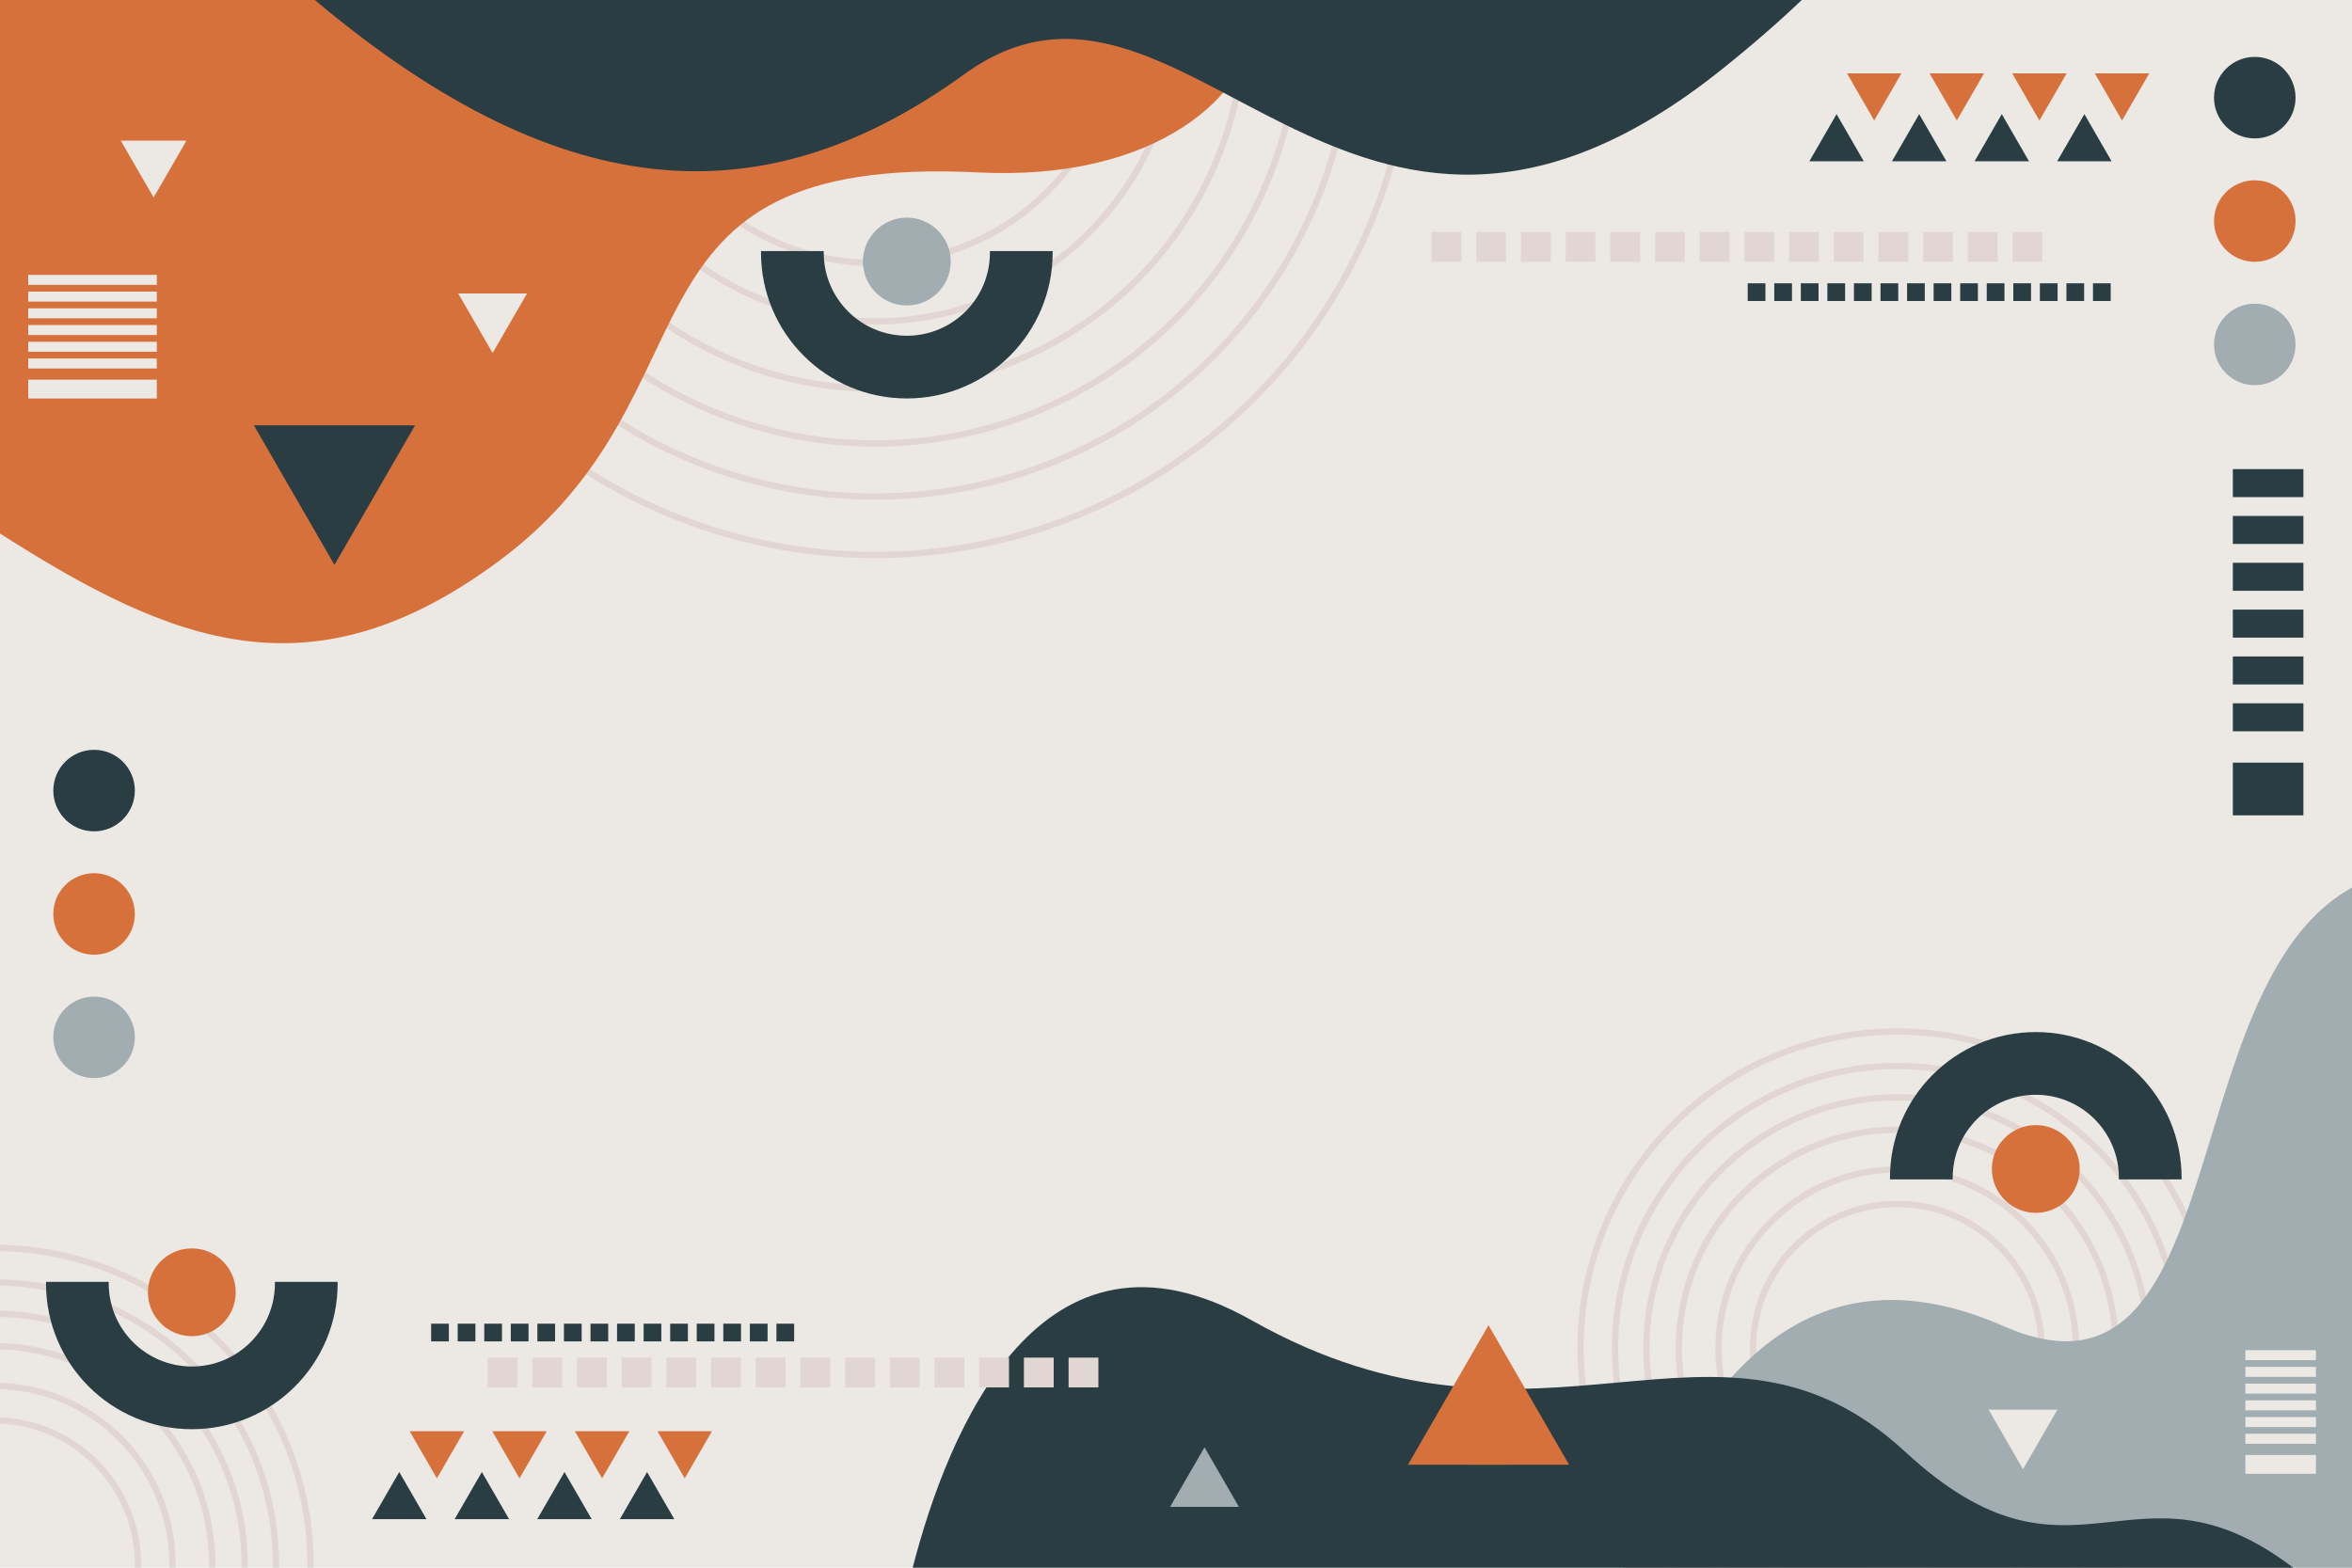 <?xml version="1.0" encoding="utf-8"?>
<!-- Generator: Adobe Illustrator 27.5.0, SVG Export Plug-In . SVG Version: 6.00 Build 0)  -->
<svg version="1.1" xmlns="http://www.w3.org/2000/svg" xmlns:xlink="http://www.w3.org/1999/xlink" x="0px" y="0px"
	 viewBox="0 0 750 500" style="enable-background:new 0 0 750 500;" xml:space="preserve">
<g id="BACKGROUND">
	<rect style="fill:#ECE8E4;" width="750" height="500"/>
</g>
<g id="OBJECTS">
	<g>
		<defs>
			<rect id="SVGID_1_" width="750" height="500"/>
		</defs>
		<clipPath id="SVGID_00000034051672297356004700000017490450186244262784_">
			<use xlink:href="#SVGID_1_"  style="overflow:visible;"/>
		</clipPath>
		<g style="clip-path:url(#SVGID_00000034051672297356004700000017490450186244262784_);">
			<g>
				<circle style="fill:none;stroke:#E1D6D2;stroke-width:2;stroke-miterlimit:10;" cx="605" cy="430" r="101"/>
				<circle style="fill:none;stroke:#E1D6D2;stroke-width:2;stroke-miterlimit:10;" cx="605" cy="430" r="90"/>
				<circle style="fill:none;stroke:#E1D6D2;stroke-width:2;stroke-miterlimit:10;" cx="605" cy="430" r="80"/>
				<circle style="fill:none;stroke:#E1D6D2;stroke-width:2;stroke-miterlimit:10;" cx="605" cy="430" r="69.666"/>
				<circle style="fill:none;stroke:#E1D6D2;stroke-width:2;stroke-miterlimit:10;" cx="605" cy="430" r="57"/>
				<circle style="fill:none;stroke:#E1D6D2;stroke-width:2;stroke-miterlimit:10;" cx="605" cy="430" r="46"/>
			</g>
			<g>
				<circle style="fill:none;stroke:#E1D6D2;stroke-width:2;stroke-miterlimit:10;" cx="-2" cy="499" r="101"/>
				<circle style="fill:none;stroke:#E1D6D2;stroke-width:2;stroke-miterlimit:10;" cx="-2" cy="499" r="90"/>
				<circle style="fill:none;stroke:#E1D6D2;stroke-width:2;stroke-miterlimit:10;" cx="-2" cy="499" r="80"/>
				<circle style="fill:none;stroke:#E1D6D2;stroke-width:2;stroke-miterlimit:10;" cx="-2" cy="499" r="69.666"/>
				<circle style="fill:none;stroke:#E1D6D2;stroke-width:2;stroke-miterlimit:10;" cx="-2" cy="499" r="57"/>
				<circle style="fill:none;stroke:#E1D6D2;stroke-width:2;stroke-miterlimit:10;" cx="-2" cy="499" r="46"/>
			</g>
			<g>
				<circle style="fill:none;stroke:#E1D6D2;stroke-width:2;stroke-miterlimit:10;" cx="279" cy="6" r="171"/>
				<circle style="fill:none;stroke:#E1D6D2;stroke-width:2;stroke-miterlimit:10;" cx="279" cy="6" r="152.376"/>
				<circle style="fill:none;stroke:#E1D6D2;stroke-width:2;stroke-miterlimit:10;" cx="279" cy="6" r="135.445"/>
				<circle style="fill:none;stroke:#E1D6D2;stroke-width:2;stroke-miterlimit:10;" cx="279" cy="6" r="117.949"/>
				<circle style="fill:none;stroke:#E1D6D2;stroke-width:2;stroke-miterlimit:10;" cx="279" cy="6" r="96.505"/>
				<circle style="fill:none;stroke:#E1D6D2;stroke-width:2;stroke-miterlimit:10;" cx="279" cy="6" r="77.881"/>
			</g>
		</g>
		<path style="clip-path:url(#SVGID_00000034051672297356004700000017490450186244262784_);fill:#D7713C;" d="M0,0v170.163
			c55.029,35.138,99.283,53.011,159,8.837c73-54,33-130,153-124c55.015,2.751,88.586-22.875,90.604-55H0z"/>
		<path style="clip-path:url(#SVGID_00000034051672297356004700000017490450186244262784_);fill:#A2ADB1;" d="M750,500V283.104
			C692.678,314.471,712.572,455.339,639,423c-70.085-30.807-102.205,29.728-121.491,77H750z"/>
		<path style="clip-path:url(#SVGID_00000034051672297356004700000017490450186244262784_);fill:#293D43;" d="M100.397,0
			c80.901,68.045,145.21,68.442,207.197,23.602c70.497-50.997,121.494,94.496,241.488-1.5c9.827-7.861,18.247-15.217,25.44-22.102
			H100.397z"/>
		<path style="clip-path:url(#SVGID_00000034051672297356004700000017490450186244262784_);fill:#293D43;" d="M731.257,500
			c-51.01-38.779-69.826,12.893-123.678-36.92c-59.997-55.497-115.494,10.499-208.489-41.998
			c-67.2-37.935-96.804,35.345-108.058,78.918H731.257z"/>
		<g style="clip-path:url(#SVGID_00000034051672297356004700000017490450186244262784_);">
			<g>
				<circle style="fill:#293D43;" cx="30" cy="252.148" r="13"/>
				<circle style="fill:#D7713C;" cx="30" cy="291.5" r="13"/>
				<circle style="fill:#A2ADB1;" cx="30" cy="330.852" r="13"/>
			</g>
			<g>
				<circle style="fill:#293D43;" cx="719" cy="31.148" r="13"/>
				<circle style="fill:#D7713C;" cx="719" cy="70.5" r="13"/>
				<circle style="fill:#A2ADB1;" cx="719" cy="109.852" r="13"/>
			</g>
		</g>
		<g style="clip-path:url(#SVGID_00000034051672297356004700000017490450186244262784_);">
			<g>
				<rect x="9" y="121.094" style="fill:#ECE8E4;" width="41" height="6"/>
				<rect x="9" y="114.334" style="fill:#ECE8E4;" width="41" height="3.187"/>
				<rect x="9" y="109.001" style="fill:#ECE8E4;" width="41" height="3.187"/>
				<rect x="9" y="103.668" style="fill:#ECE8E4;" width="41" height="3.187"/>
				<rect x="9" y="98.335" style="fill:#ECE8E4;" width="41" height="3.187"/>
				<rect x="9" y="93.002" style="fill:#ECE8E4;" width="41" height="3.187"/>
				<rect x="9" y="87.669" style="fill:#ECE8E4;" width="41" height="3.187"/>
			</g>
			<g>
				<rect x="716" y="464.047" style="fill:#ECE8E4;" width="22.502" height="6"/>
				<rect x="716" y="457.287" style="fill:#ECE8E4;" width="22.502" height="3.188"/>
				<rect x="716" y="451.954" style="fill:#ECE8E4;" width="22.502" height="3.187"/>
				<rect x="716" y="446.621" style="fill:#ECE8E4;" width="22.502" height="3.188"/>
				<rect x="716" y="441.288" style="fill:#ECE8E4;" width="22.502" height="3.187"/>
				<rect x="716" y="435.955" style="fill:#ECE8E4;" width="22.502" height="3.188"/>
				<rect x="716" y="430.622" style="fill:#ECE8E4;" width="22.502" height="3.187"/>
			</g>
		</g>
		<g style="clip-path:url(#SVGID_00000034051672297356004700000017490450186244262784_);">
			<rect x="712" y="243.242" style="fill:#293D43;" width="22.502" height="16.806"/>
			<rect x="712" y="224.309" style="fill:#293D43;" width="22.502" height="8.928"/>
			<rect x="712" y="209.372" style="fill:#293D43;" width="22.502" height="8.927"/>
			<rect x="712" y="194.435" style="fill:#293D43;" width="22.502" height="8.928"/>
			<rect x="712" y="179.498" style="fill:#293D43;" width="22.502" height="8.926"/>
			<rect x="712" y="164.56" style="fill:#293D43;" width="22.502" height="8.928"/>
			<rect x="712" y="149.623" style="fill:#293D43;" width="22.502" height="8.926"/>
		</g>
		<g style="clip-path:url(#SVGID_00000034051672297356004700000017490450186244262784_);">
			<g>
				<g>
					<polygon style="fill:#D7713C;" points="597.642,23.402 606.322,23.402 601.981,30.919 597.642,38.437 593.303,30.919 
						588.962,23.402 					"/>
					<polygon style="fill:#D7713C;" points="623.983,23.402 632.664,23.402 628.323,30.919 623.983,38.437 619.644,30.919 
						615.304,23.402 					"/>
					<polygon style="fill:#D7713C;" points="650.325,23.402 659.005,23.402 654.665,30.919 650.325,38.437 645.985,30.919 
						641.644,23.402 					"/>
					<polygon style="fill:#D7713C;" points="676.667,23.402 685.347,23.402 681.006,30.919 676.667,38.437 672.327,30.919 
						667.986,23.402 					"/>
				</g>
				<g>
					<polygon style="fill:#293D43;" points="664.667,51.437 655.986,51.437 660.327,43.919 664.667,36.402 669.006,43.919 
						673.347,51.437 					"/>
					<polygon style="fill:#293D43;" points="638.325,51.437 629.644,51.437 633.985,43.919 638.325,36.402 642.665,43.919 
						647.005,51.437 					"/>
					<polygon style="fill:#293D43;" points="611.983,51.437 603.304,51.437 607.644,43.919 611.983,36.402 616.323,43.919 
						620.664,51.437 					"/>
					<polygon style="fill:#293D43;" points="585.642,51.437 576.962,51.437 581.303,43.919 585.642,36.402 589.981,43.919 
						594.322,51.437 					"/>
				</g>
			</g>
			<g>
				<g>
					<polygon style="fill:#D7713C;" points="139.314,456.482 147.995,456.482 143.654,464 139.314,471.518 134.976,464 
						130.635,456.482 					"/>
					<polygon style="fill:#D7713C;" points="165.656,456.482 174.337,456.482 169.996,464 165.656,471.518 161.316,464 
						156.977,456.482 					"/>
					<polygon style="fill:#D7713C;" points="191.998,456.482 200.678,456.482 196.338,464 191.998,471.518 187.658,464 
						183.317,456.482 					"/>
					<polygon style="fill:#D7713C;" points="218.34,456.482 227.02,456.482 222.679,464 218.34,471.518 214,464 209.659,456.482 
											"/>
				</g>
				<g>
					<polygon style="fill:#293D43;" points="206.34,484.518 197.659,484.518 202,477 206.34,469.482 210.679,477 215.02,484.518 
											"/>
					<polygon style="fill:#293D43;" points="179.998,484.518 171.317,484.518 175.658,477 179.998,469.482 184.338,477 
						188.678,484.518 					"/>
					<polygon style="fill:#293D43;" points="153.656,484.518 144.977,484.518 149.316,477 153.656,469.482 157.996,477 
						162.337,484.518 					"/>
					<polygon style="fill:#293D43;" points="127.314,484.518 118.635,484.518 122.976,477 127.314,469.482 131.654,477 
						135.995,484.518 					"/>
				</g>
			</g>
		</g>
		<g style="clip-path:url(#SVGID_00000034051672297356004700000017490450186244262784_);">
			<polygon style="fill:#293D43;" points="106.654,135.669 132.347,135.669 119.5,157.919 106.654,180.169 93.808,157.919 
				80.962,135.669 			"/>
			<polygon style="fill:#D7713C;" points="474.655,467.17 448.962,467.169 461.81,444.92 474.655,422.669 487.5,444.92 
				500.348,467.169 			"/>
			<polygon style="fill:#ECE8E4;" points="157.086,93.598 168.056,93.598 162.571,103.098 157.086,112.598 151.602,103.098 
				146.117,93.598 			"/>
			<polygon style="fill:#ECE8E4;" points="645.086,449.598 656.057,449.598 650.571,459.098 645.086,468.598 639.602,459.098 
				634.117,449.598 			"/>
			<polygon style="fill:#A2ADB1;" points="384.087,480.599 373.116,480.599 378.602,471.099 384.087,461.599 389.571,471.099 
				395.057,480.599 			"/>
			<polygon style="fill:#ECE8E4;" points="48.985,44.861 59.455,44.861 54.22,53.928 48.985,62.995 43.75,53.928 38.515,44.861 			
				"/>
		</g>
		<g style="clip-path:url(#SVGID_00000034051672297356004700000017490450186244262784_);">
			<g>
				<path style="fill:#293D43;" d="M315.654,80.083c0.003,0.167,0.013,0.333,0.013,0.5c0,14.636-11.864,26.5-26.5,26.5
					c-14.636,0-26.5-11.864-26.5-26.5c0-0.167,0.01-0.333,0.013-0.5h-20c-0.002,0.168-0.013,0.333-0.013,0.5
					c0,25.682,20.818,46.5,46.5,46.5s46.5-20.818,46.5-46.5c0-0.167-0.011-0.332-0.013-0.5H315.654z"/>
				<circle style="fill:#A2ADB1;" cx="289.167" cy="83.417" r="14"/>
			</g>
			<g>
				<path style="fill:#293D43;" d="M622.68,376.167c-0.003-0.168-0.013-0.333-0.013-0.5c0-14.637,11.864-26.5,26.5-26.5
					s26.5,11.863,26.5,26.5c0,0.167-0.01,0.332-0.013,0.5h20c0.002-0.168,0.013-0.333,0.013-0.5c0-25.682-20.818-46.5-46.5-46.5
					s-46.5,20.818-46.5,46.5c0,0.167,0.011,0.332,0.013,0.5H622.68z"/>
				<circle style="fill:#D7713C;" cx="649.167" cy="372.833" r="14"/>
			</g>
			<g>
				<path style="fill:#293D43;" d="M87.654,408.833c0.003,0.168,0.013,0.333,0.013,0.5c0,14.637-11.864,26.5-26.5,26.5
					c-14.636,0-26.5-11.863-26.5-26.5c0-0.167,0.01-0.332,0.013-0.5h-20c-0.002,0.168-0.013,0.333-0.013,0.5
					c0,25.682,20.818,46.5,46.5,46.5s46.5-20.818,46.5-46.5c0-0.167-0.011-0.332-0.013-0.5H87.654z"/>
				<circle style="fill:#D7713C;" cx="61.167" cy="412.167" r="14"/>
			</g>
		</g>
		<g style="clip-path:url(#SVGID_00000034051672297356004700000017490450186244262784_);">
			<g>
				<rect x="456.5" y="74" style="fill:#E1D6D2;" width="9.5" height="9.5"/>
				<rect x="470.75" y="74" style="fill:#E1D6D2;" width="9.5" height="9.5"/>
				<rect x="485" y="74" style="fill:#E1D6D2;" width="9.5" height="9.5"/>
				<rect x="499.25" y="74" style="fill:#E1D6D2;" width="9.5" height="9.5"/>
				<rect x="513.5" y="74" style="fill:#E1D6D2;" width="9.5" height="9.5"/>
				<rect x="527.75" y="74" style="fill:#E1D6D2;" width="9.5" height="9.5"/>
				<rect x="542" y="74" style="fill:#E1D6D2;" width="9.5" height="9.5"/>
				<rect x="556.25" y="74" style="fill:#E1D6D2;" width="9.5" height="9.5"/>
				<rect x="570.5" y="74" style="fill:#E1D6D2;" width="9.5" height="9.5"/>
				<rect x="584.75" y="74" style="fill:#E1D6D2;" width="9.5" height="9.5"/>
				<rect x="599" y="74" style="fill:#E1D6D2;" width="9.5" height="9.5"/>
				<rect x="613.25" y="74" style="fill:#E1D6D2;" width="9.5" height="9.5"/>
				<rect x="627.5" y="74" style="fill:#E1D6D2;" width="9.5" height="9.5"/>
				<rect x="641.75" y="74" style="fill:#E1D6D2;" width="9.5" height="9.5"/>
			</g>
			<g>
				<rect x="557.305" y="90.354" style="fill:#293D43;" width="5.646" height="5.647"/>
				<rect x="565.774" y="90.354" style="fill:#293D43;" width="5.646" height="5.647"/>
				<rect x="574.244" y="90.354" style="fill:#293D43;" width="5.645" height="5.647"/>
				<rect x="582.713" y="90.354" style="fill:#293D43;" width="5.646" height="5.647"/>
				<rect x="591.183" y="90.354" style="fill:#293D43;" width="5.646" height="5.647"/>
				<rect x="599.652" y="90.354" style="fill:#293D43;" width="5.646" height="5.647"/>
				<rect x="608.122" y="90.354" style="fill:#293D43;" width="5.646" height="5.647"/>
				<rect x="616.591" y="90.354" style="fill:#293D43;" width="5.646" height="5.647"/>
				<rect x="625.06" y="90.354" style="fill:#293D43;" width="5.647" height="5.647"/>
				<rect x="633.53" y="90.354" style="fill:#293D43;" width="5.646" height="5.647"/>
				<rect x="642" y="90.354" style="fill:#293D43;" width="5.646" height="5.647"/>
				<rect x="650.47" y="90.354" style="fill:#293D43;" width="5.645" height="5.647"/>
				<rect x="658.938" y="90.354" style="fill:#293D43;" width="5.647" height="5.647"/>
				<rect x="667.408" y="90.354" style="fill:#293D43;" width="5.646" height="5.647"/>
			</g>
			<g>
				<rect x="137.481" y="422.177" style="fill:#293D43;" width="5.647" height="5.646"/>
				<rect x="145.951" y="422.177" style="fill:#293D43;" width="5.647" height="5.646"/>
				<rect x="154.421" y="422.177" style="fill:#293D43;" width="5.646" height="5.646"/>
				<rect x="162.89" y="422.177" style="fill:#293D43;" width="5.647" height="5.646"/>
				<rect x="171.359" y="422.177" style="fill:#293D43;" width="5.647" height="5.646"/>
				<rect x="179.829" y="422.177" style="fill:#293D43;" width="5.647" height="5.646"/>
				<rect x="188.299" y="422.177" style="fill:#293D43;" width="5.647" height="5.646"/>
				<rect x="196.768" y="422.177" style="fill:#293D43;" width="5.647" height="5.646"/>
				<rect x="205.237" y="422.177" style="fill:#293D43;" width="5.647" height="5.646"/>
				<rect x="213.707" y="422.177" style="fill:#293D43;" width="5.647" height="5.646"/>
				<rect x="222.177" y="422.177" style="fill:#293D43;" width="5.646" height="5.646"/>
				<rect x="230.646" y="422.177" style="fill:#293D43;" width="5.646" height="5.646"/>
				<rect x="239.115" y="422.177" style="fill:#293D43;" width="5.646" height="5.646"/>
				<rect x="247.585" y="422.177" style="fill:#293D43;" width="5.646" height="5.646"/>
			</g>
			<g>
				<rect x="155.5" y="433" style="fill:#E1D6D2;" width="9.5" height="9.5"/>
				<rect x="169.75" y="433" style="fill:#E1D6D2;" width="9.5" height="9.5"/>
				<rect x="184" y="433" style="fill:#E1D6D2;" width="9.5" height="9.5"/>
				<rect x="198.25" y="433" style="fill:#E1D6D2;" width="9.5" height="9.5"/>
				<rect x="212.5" y="433" style="fill:#E1D6D2;" width="9.5" height="9.5"/>
				<rect x="226.75" y="433" style="fill:#E1D6D2;" width="9.5" height="9.5"/>
				<rect x="241" y="433" style="fill:#E1D6D2;" width="9.5" height="9.5"/>
				<rect x="255.25" y="433" style="fill:#E1D6D2;" width="9.5" height="9.5"/>
				<rect x="269.5" y="433" style="fill:#E1D6D2;" width="9.5" height="9.5"/>
				<rect x="283.75" y="433" style="fill:#E1D6D2;" width="9.5" height="9.5"/>
				<rect x="298" y="433" style="fill:#E1D6D2;" width="9.5" height="9.5"/>
				<rect x="312.25" y="433" style="fill:#E1D6D2;" width="9.5" height="9.5"/>
				<rect x="326.5" y="433" style="fill:#E1D6D2;" width="9.5" height="9.5"/>
				<rect x="340.75" y="433" style="fill:#E1D6D2;" width="9.5" height="9.5"/>
			</g>
		</g>
	</g>
</g>
</svg>
